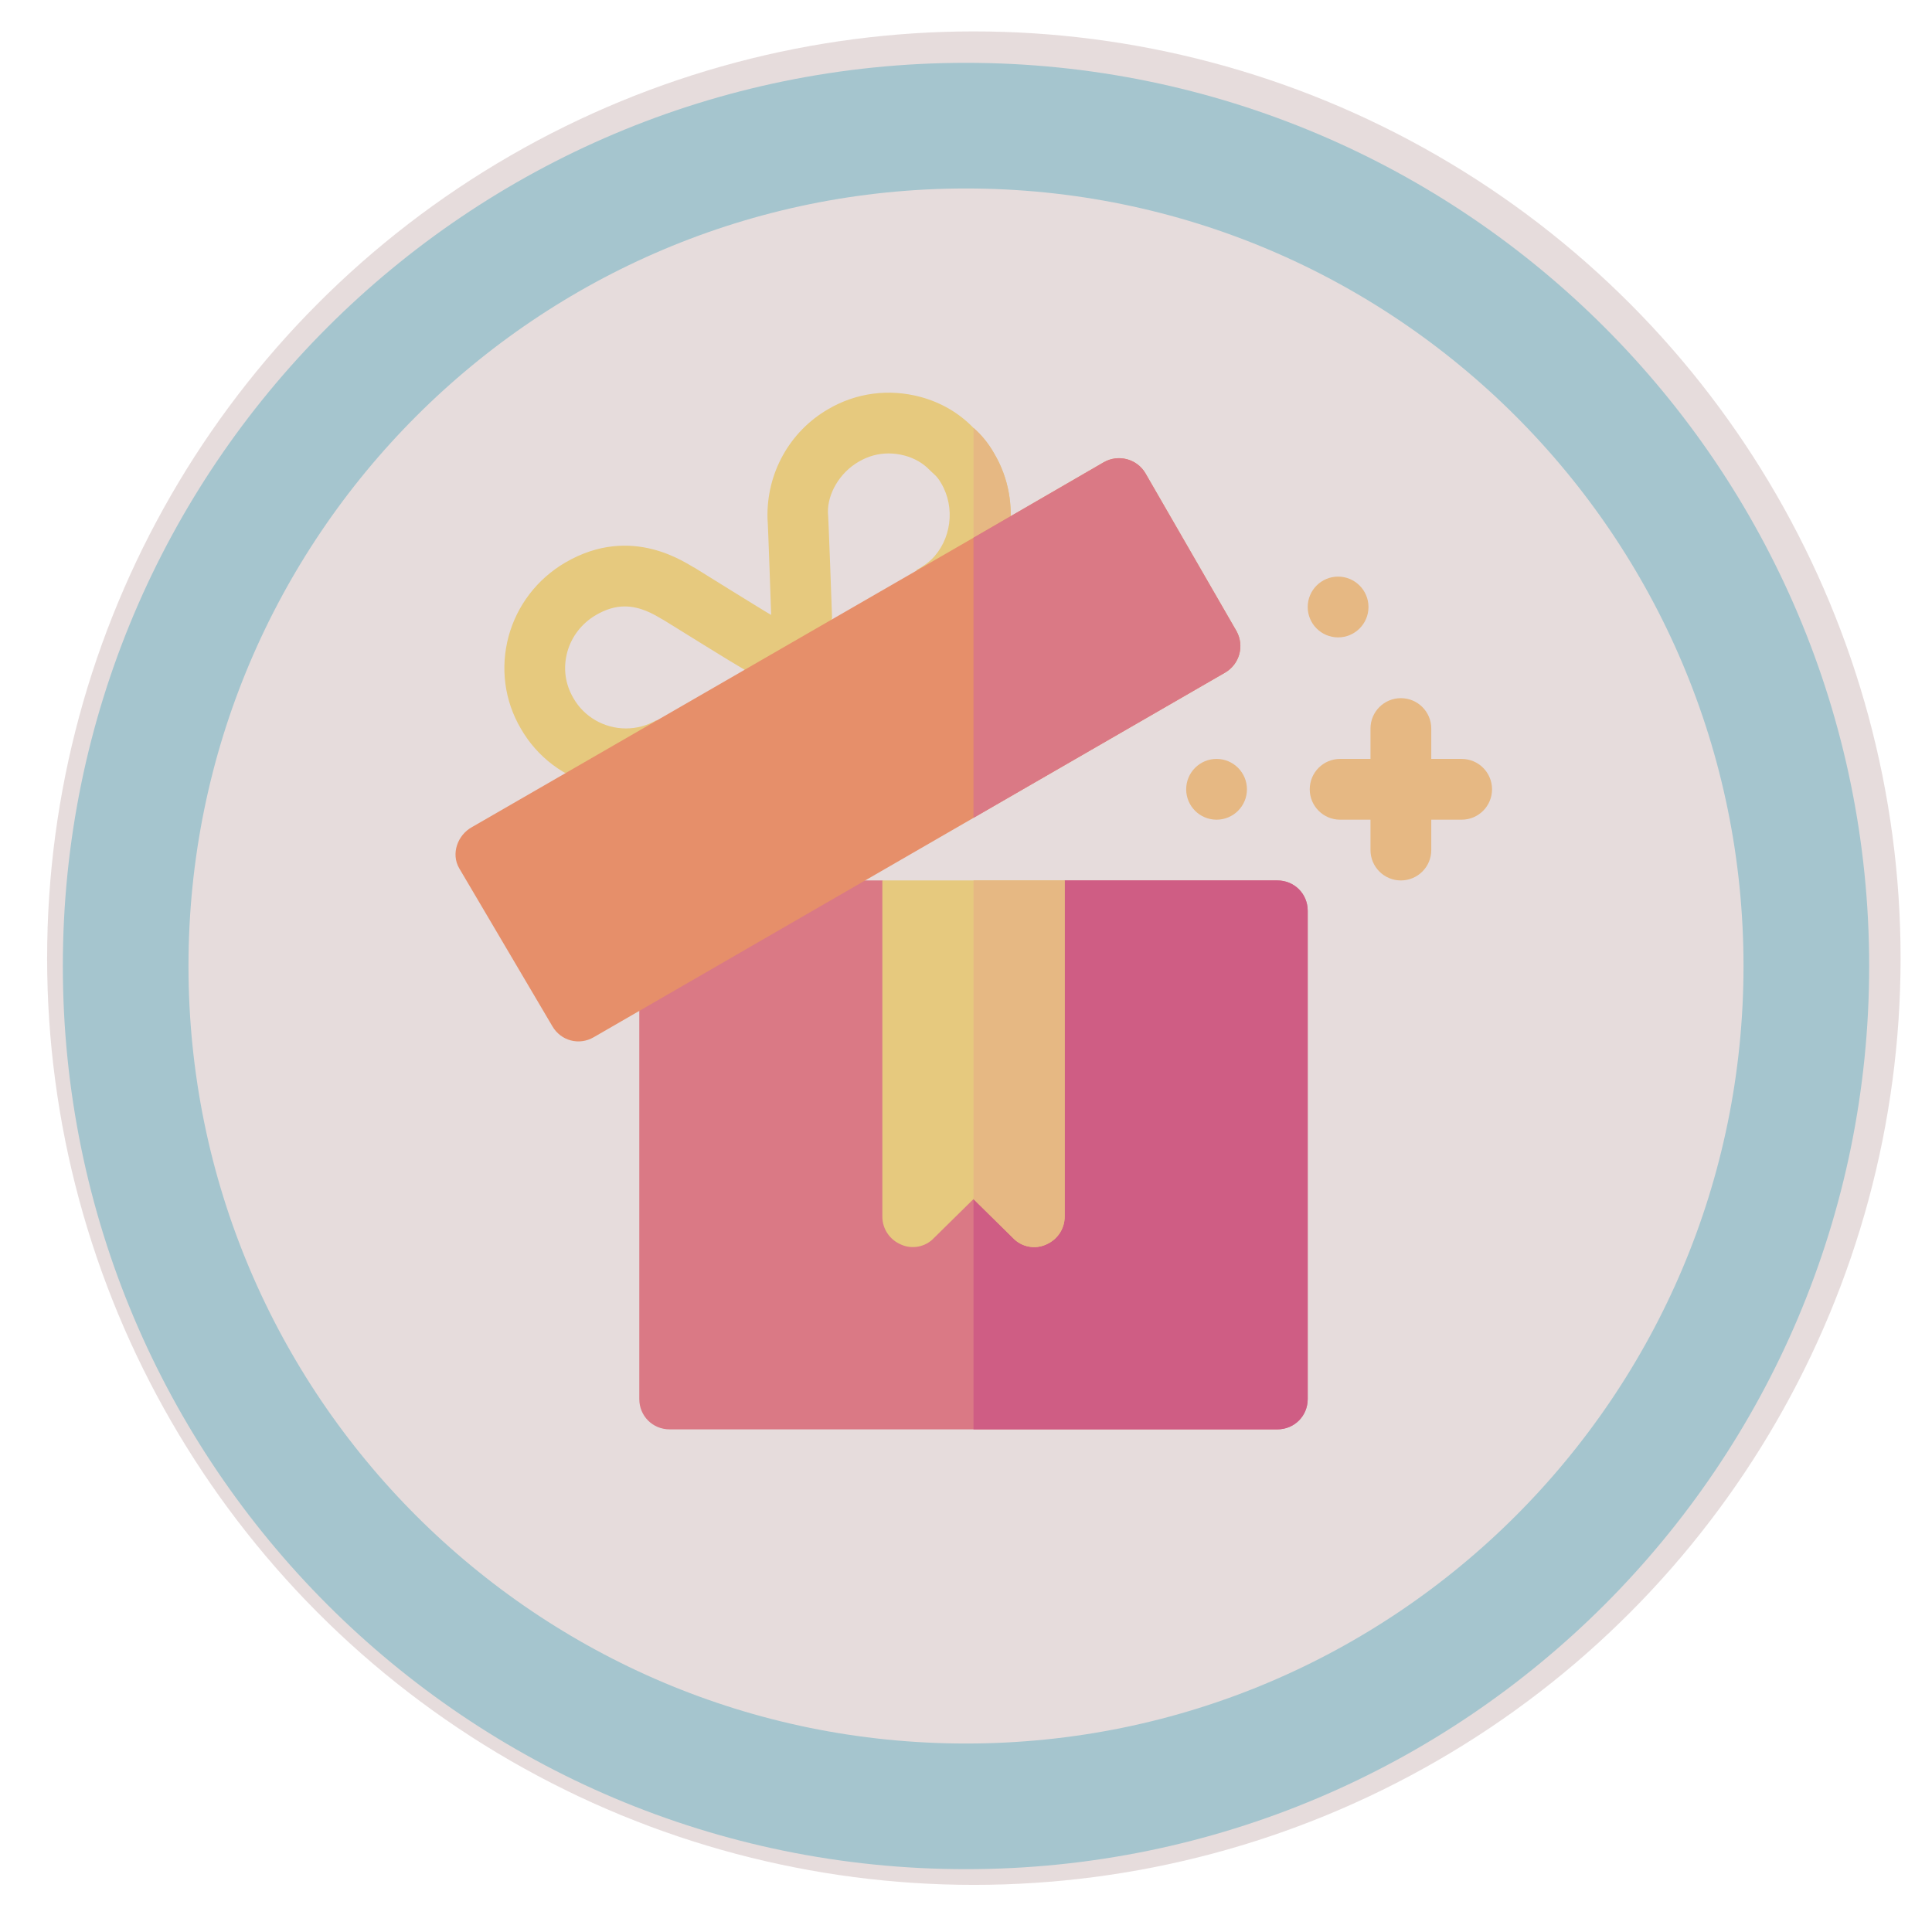 <svg width="123" height="123" viewBox="0 0 123 123" fill="none" xmlns="http://www.w3.org/2000/svg">
<g filter="url(#filter0_d_635_16268)">
<path d="M119 57.5C119 89.256 93.256 115 61.5 115C29.744 115 4 89.256 4 57.5C4 25.744 29.744 0 61.5 0C93.256 0 119 25.744 119 57.5Z" fill="white"/>
<path d="M115 57.5C115 87.047 91.047 111 61.5 111C31.953 111 8 87.047 8 57.5C8 27.953 31.953 4 61.5 4C91.047 4 115 27.953 115 57.5Z" stroke="#7CD1E3" stroke-width="8"/>
</g>
<path d="M83.255 57.988V89.066C83.255 90.149 82.404 91 81.32 91H42.634C41.551 91 40.7 90.149 40.7 89.066V61.005C40.7 60.309 41.087 59.69 41.667 59.342L46.89 56.324C47.199 56.131 47.547 56.053 47.857 56.053H56.174L61.977 61.005L67.78 56.053H81.32C82.404 56.053 83.255 56.904 83.255 57.988Z" fill="#E63950"/>
<path d="M83.255 57.988V89.066C83.255 90.149 82.404 91 81.321 91H61.977V61.005L67.781 56.053H81.321C82.404 56.053 83.255 56.904 83.255 57.988Z" fill="#D0004F"/>
<path d="M63.293 28.87C62.945 28.251 62.48 27.671 61.977 27.245C61.049 26.278 59.889 25.62 58.612 25.272C56.6 24.731 54.511 25.002 52.731 26.046C50.255 27.477 48.785 30.147 48.863 33.01C48.901 33.396 49.095 39.148 49.095 39.148C48.669 38.916 44.259 36.169 44.259 36.169C43.756 35.937 40.275 33.306 35.98 35.82C34.201 36.865 32.924 38.529 32.382 40.502C31.841 42.513 32.112 44.602 33.156 46.382C35.284 50.096 40.042 51.334 43.717 49.206L48.698 46.331L41.76 45.868C41.176 46.201 40.519 46.376 39.853 46.376C38.471 46.376 37.19 45.641 36.512 44.457C35.972 43.537 35.843 42.528 36.117 41.508C36.387 40.528 37.035 39.687 37.938 39.158C38.569 38.788 39.17 38.609 39.772 38.609C40.773 38.609 41.603 39.098 42.047 39.361L42.292 39.5C42.898 39.878 46.831 42.319 47.239 42.541L47.385 42.621L47.352 42.64L47.405 42.642L52.048 45.35L52.95 39.418L52.973 39.348L52.961 39.015C52.961 39.015 52.751 33.018 52.71 32.614C52.689 31.454 53.433 30.109 54.667 29.395C55.27 29.042 55.904 28.868 56.573 28.868C56.917 28.868 57.264 28.915 57.608 29.008C58.229 29.178 58.768 29.488 59.187 29.926L59.478 30.2C59.588 30.29 59.767 30.493 59.918 30.763C60.844 32.327 60.559 34.402 59.285 35.634C59.076 35.824 58.8 36.032 58.549 36.176L58.356 36.287L57.84 41.052L60.468 39.534C61.01 39.225 61.513 38.838 61.977 38.413C64.453 36.014 65.15 32.004 63.293 28.87Z" fill="#FED843"/>
<path d="M56.175 56.053V77.46C56.175 78.234 56.639 78.93 57.374 79.239C58.07 79.549 58.921 79.394 59.463 78.814L61.977 76.338L64.492 78.814C65.034 79.394 65.885 79.549 66.581 79.239C67.316 78.93 67.78 78.234 67.78 77.46V56.053H56.175Z" fill="#FED843"/>
<path d="M93.055 48.316H91.121V46.382C91.121 45.313 90.256 44.448 89.187 44.448C88.118 44.448 87.252 45.313 87.252 46.382V48.316H85.318C84.249 48.316 83.384 49.181 83.384 50.251C83.384 51.32 84.249 52.185 85.318 52.185H87.252V54.119C87.252 55.188 88.118 56.053 89.187 56.053C90.256 56.053 91.121 55.188 91.121 54.119V52.185H93.055C94.124 52.185 94.99 51.32 94.99 50.251C94.99 49.181 94.124 48.316 93.055 48.316Z" fill="#FFB64C"/>
<path d="M85.189 40.579C86.257 40.579 87.124 39.713 87.124 38.645C87.124 37.577 86.257 36.71 85.189 36.71C84.121 36.71 83.255 37.577 83.255 38.645C83.255 39.713 84.121 40.579 85.189 40.579Z" fill="#FFB64C"/>
<path d="M77.452 52.185C78.52 52.185 79.386 51.319 79.386 50.251C79.386 49.182 78.52 48.316 77.452 48.316C76.384 48.316 75.518 49.182 75.518 50.251C75.518 51.319 76.384 52.185 77.452 52.185Z" fill="#FFB64C"/>
<path d="M61.977 56.053H67.781V77.46C67.781 78.234 67.316 78.93 66.581 79.239C65.885 79.549 65.034 79.394 64.492 78.814L61.977 76.338V56.053Z" fill="#FFB64C"/>
<path d="M61.977 38.413V27.245C62.48 27.671 62.945 28.251 63.293 28.87C65.15 32.004 64.454 36.014 61.977 38.413Z" fill="#FFB64C"/>
<path d="M78.728 40.192L72.926 30.134C72.384 29.205 71.185 28.896 70.256 29.437L61.977 34.234L60.869 34.874L38.872 47.566L30.061 52.649C29.133 53.152 28.695 54.351 29.236 55.28L35.168 65.338C35.71 66.267 36.87 66.576 37.799 66.034L61.977 52.069L77.993 42.823C78.922 42.281 79.232 41.121 78.728 40.192Z" fill="#FF641A"/>
<path d="M77.994 42.823L61.977 52.069V34.234L70.256 29.437C71.185 28.896 72.384 29.205 72.926 30.134L78.729 40.192C79.232 41.121 78.922 42.281 77.994 42.823Z" fill="#E63950"/>
<circle cx="62" cy="61" r="59" fill="#CFBABA" fill-opacity="0.5"/>
<defs>
<filter id="filter0_d_635_16268" x="0" y="0" width="123" height="123" filterUnits="userSpaceOnUse" color-interpolation-filters="sRGB">
<feFlood flood-opacity="0" result="BackgroundImageFix"/>
<feColorMatrix in="SourceAlpha" type="matrix" values="0 0 0 0 0 0 0 0 0 0 0 0 0 0 0 0 0 0 127 0" result="hardAlpha"/>
<feOffset dy="4"/>
<feGaussianBlur stdDeviation="2"/>
<feComposite in2="hardAlpha" operator="out"/>
<feColorMatrix type="matrix" values="0 0 0 0 0 0 0 0 0 0 0 0 0 0 0 0 0 0 0.25 0"/>
<feBlend mode="normal" in2="BackgroundImageFix" result="effect1_dropShadow_635_16268"/>
<feBlend mode="normal" in="SourceGraphic" in2="effect1_dropShadow_635_16268" result="shape"/>
</filter>
</defs>
</svg>
